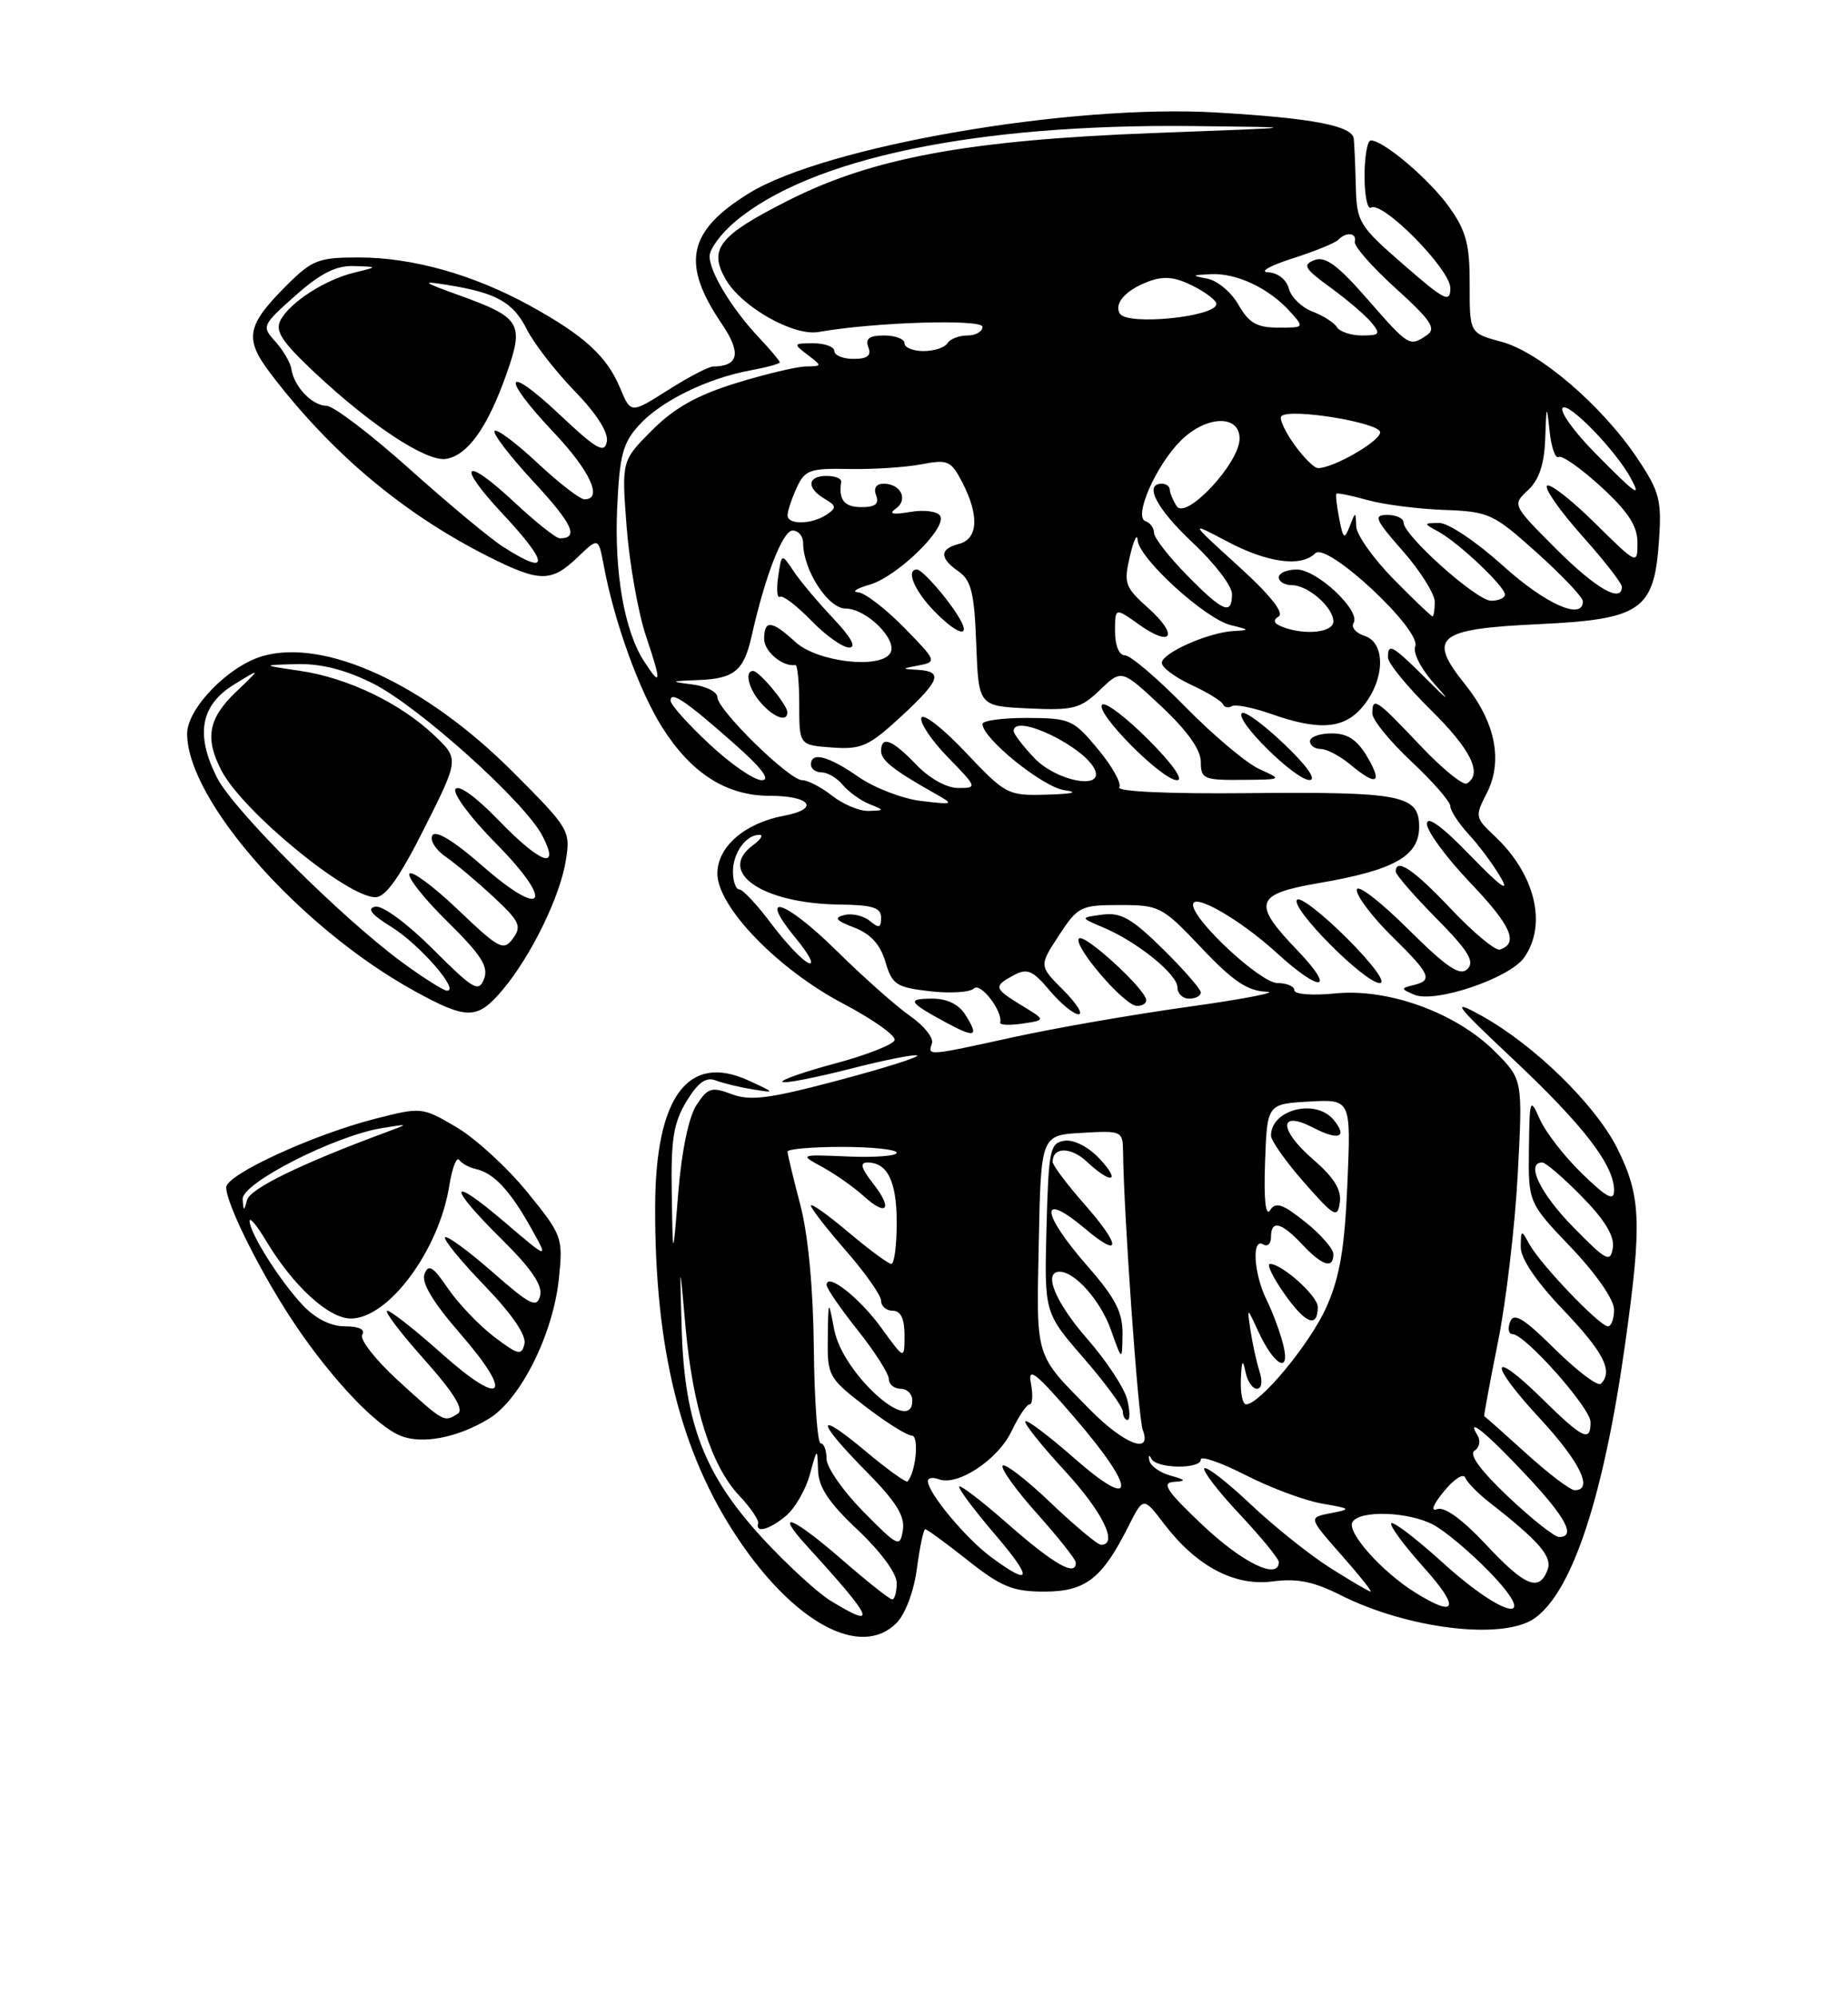 <?xml version="1.0" encoding="UTF-8" standalone="no"?>
<!DOCTYPE svg PUBLIC "-//W3C//DTD SVG 1.1//EN" "http://www.w3.org/Graphics/SVG/1.1/DTD/svg11.dtd" >
<svg xmlns="http://www.w3.org/2000/svg" xmlns:xlink="http://www.w3.org/1999/xlink" version="1.1" viewBox="0 0 237 256">
 <g >
 <path fill="currentColor"
d=" M 114.96 208.04 C 116.11 206.89 117.20 203.98 117.59 201.04 C 117.96 198.27 118.44 196.00 118.66 196.00 C 118.88 196.00 121.34 197.80 124.12 200.00 C 128.41 203.39 129.90 204.00 133.92 204.00 C 139.21 204.00 141.33 202.36 144.70 195.66 C 146.63 191.83 146.63 191.83 149.29 195.32 C 153.45 200.77 158.34 203.35 163.24 202.69 C 166.33 202.28 168.48 202.71 171.92 204.45 C 180.57 208.80 192.75 210.26 196.79 207.43 C 201.66 204.03 205.71 191.71 208.46 171.95 C 210.59 156.71 210.44 153.28 207.43 147.23 C 204.61 141.57 196.68 133.85 189.86 130.11 C 186.02 128.00 186.54 128.70 194.19 135.89 C 203.11 144.29 207.00 149.35 207.00 152.57 C 207.00 154.00 206.11 153.54 202.92 150.45 C 200.67 148.28 198.24 145.15 197.50 143.50 C 196.22 140.62 196.16 140.77 196.08 147.32 C 196.00 154.15 196.00 154.15 201.50 159.91 C 204.69 163.26 207.00 166.59 207.00 167.84 C 207.00 169.03 206.64 170.00 206.21 170.00 C 205.16 170.00 197.56 162.06 196.16 159.50 C 195.10 157.57 195.06 157.59 195.03 159.82 C 195.01 161.30 197.00 164.25 200.50 167.91 C 205.69 173.35 206.91 175.76 205.31 177.36 C 204.93 177.74 202.29 175.75 199.45 172.95 C 195.40 168.95 194.14 168.18 193.67 169.42 C 193.34 170.29 193.47 171.00 193.98 171.00 C 195.57 171.00 203.95 180.43 203.98 182.25 C 204.01 184.91 203.00 184.42 197.81 179.31 C 191.06 172.67 190.78 174.57 197.45 181.77 C 202.63 187.36 204.40 191.00 201.96 191.00 C 201.38 191.00 198.57 188.87 195.71 186.27 C 192.84 183.67 190.43 181.53 190.35 181.52 C 190.27 181.51 191.06 177.22 192.11 172.00 C 193.16 166.78 194.30 157.07 194.65 150.43 C 195.29 138.35 195.29 138.35 191.71 134.77 C 186.75 129.81 178.05 126.65 171.25 127.33 C 168.31 127.62 166.00 127.45 166.00 126.93 C 166.00 126.42 165.02 126.00 163.83 126.00 C 161.67 126.00 153.00 117.96 153.00 115.96 C 153.00 114.38 159.07 117.87 163.73 122.13 C 169.44 127.36 171.44 127.06 166.33 121.75 C 160.54 115.72 160.92 114.59 169.23 113.17 C 178.79 111.53 182.00 109.73 182.00 105.99 C 182.00 101.89 179.82 101.47 159.74 101.66 C 149.86 101.76 143.22 101.45 143.55 100.92 C 143.86 100.41 142.63 98.21 140.81 96.02 C 137.66 92.23 137.23 92.04 131.75 92.02 C 128.59 92.01 126.00 92.36 126.00 92.80 C 126.00 94.64 133.73 100.88 136.50 101.28 C 138.41 101.55 137.62 101.75 134.31 101.85 C 129.23 102.00 128.99 101.87 123.83 96.42 C 120.93 93.35 118.38 91.36 118.16 92.01 C 117.95 92.65 119.49 94.94 121.59 97.09 C 125.33 100.92 125.36 101.00 122.89 101.00 C 121.40 101.00 119.20 99.78 117.50 98.00 C 114.42 94.79 113.00 94.24 113.00 96.26 C 113.00 97.47 114.58 98.71 120.00 101.76 C 122.39 103.11 122.31 103.15 118.18 102.67 C 115.80 102.40 112.18 101.01 110.12 99.59 C 106.22 96.88 104.00 96.31 104.00 98.00 C 104.00 98.55 104.62 99.00 105.38 99.00 C 106.14 99.00 107.36 99.73 108.09 100.61 C 108.83 101.50 110.35 102.59 111.47 103.05 C 113.48 103.86 113.48 103.87 111.38 103.94 C 110.22 103.97 108.13 103.10 106.73 102.00 C 105.33 100.90 103.60 100.00 102.88 100.00 C 101.21 100.00 92.00 90.98 92.00 89.35 C 92.00 88.68 90.54 87.95 88.75 87.72 C 85.85 87.36 85.94 87.30 89.63 87.16 C 94.18 86.98 95.40 85.97 96.40 81.50 C 98.11 73.86 100.38 68.00 101.64 68.00 C 102.39 68.00 103.00 68.72 103.00 69.60 C 103.00 73.06 106.20 78.00 108.44 78.00 C 111.13 78.00 115.20 82.06 114.17 83.72 C 112.89 85.80 104.79 84.85 102.01 82.29 C 98.98 79.50 98.00 79.41 98.00 81.89 C 98.00 83.51 100.37 85.49 102.00 85.24 C 102.28 85.20 102.50 87.49 102.50 90.33 C 102.50 95.50 102.50 95.50 106.71 95.81 C 110.46 96.08 111.42 95.65 115.46 91.93 C 120.56 87.23 121.00 86.06 117.75 85.86 C 115.55 85.73 115.55 85.72 117.87 85.28 C 120.17 84.84 120.11 84.68 115.92 80.41 C 113.53 77.99 110.89 75.96 110.04 75.91 C 109.19 75.86 109.86 75.42 111.53 74.94 C 115.09 73.90 121.51 67.64 120.57 66.12 C 120.21 65.53 118.50 65.31 116.71 65.62 C 114.47 66.00 113.92 65.87 114.88 65.20 C 116.52 64.04 115.53 62.00 113.33 62.00 C 112.37 62.00 112.00 62.56 112.36 63.50 C 112.78 64.58 112.25 65.00 110.47 65.00 C 108.27 65.00 107.52 64.06 107.88 61.75 C 107.95 61.34 107.10 61.00 106.00 61.00 C 103.53 61.00 103.40 62.55 105.75 63.93 C 107.28 64.83 107.31 65.09 106.00 65.97 C 104.09 67.24 101.00 67.29 101.00 66.05 C 101.00 65.52 101.52 63.95 102.16 62.55 C 103.21 60.23 103.84 60.01 108.91 60.11 C 111.98 60.17 116.15 59.90 118.17 59.51 C 121.56 58.86 121.97 59.04 123.42 61.85 C 125.60 66.06 125.44 69.07 123.00 69.71 C 120.47 70.37 120.46 71.51 122.95 73.26 C 124.56 74.38 124.96 76.03 125.20 82.56 C 125.50 90.50 125.50 90.50 131.89 90.80 C 137.66 91.07 138.55 90.84 141.06 88.44 C 143.84 85.77 143.84 85.77 148.92 90.52 C 152.25 93.64 154.00 96.09 154.00 97.64 C 154.00 99.83 154.39 100.00 159.25 99.96 C 164.48 99.92 164.49 99.92 161.50 98.57 C 159.85 97.82 155.59 94.24 152.03 90.61 C 148.47 86.97 144.98 84.00 144.28 84.00 C 143.52 84.00 143.00 82.76 143.00 80.93 C 143.00 77.86 143.00 77.86 146.06 80.04 C 150.30 83.06 151.21 81.47 147.26 77.94 C 144.26 75.26 144.09 74.77 144.91 71.27 C 145.40 69.20 145.84 68.28 145.90 69.23 C 146.03 71.56 154.58 79.34 157.86 80.13 C 160.27 80.71 160.30 80.77 158.22 80.88 C 154.98 81.05 149.00 83.70 149.00 84.97 C 149.00 85.55 150.69 86.81 152.75 87.77 C 154.81 88.72 156.65 89.84 156.84 90.26 C 157.02 90.67 157.53 90.79 157.98 90.51 C 158.42 90.24 160.69 90.69 163.02 91.51 C 169.33 93.73 172.52 93.43 174.93 90.37 C 177.65 86.91 177.68 82.35 174.99 81.50 C 173.88 81.14 173.25 80.40 173.59 79.85 C 174.55 78.30 168.92 73.00 166.31 73.00 C 165.04 73.00 164.00 73.45 164.00 74.00 C 164.00 74.55 164.75 75.00 165.67 75.00 C 167.74 75.00 171.00 77.85 171.00 79.65 C 171.00 81.07 167.37 81.46 164.50 80.36 C 163.35 79.92 163.19 79.50 163.99 79.01 C 164.72 78.55 162.85 76.21 158.82 72.56 C 152.50 66.82 152.50 66.82 157.40 69.41 C 162.58 72.15 166.88 72.72 168.69 70.91 C 170.18 69.42 182.32 80.73 181.50 82.85 C 181.17 83.73 182.30 85.85 184.22 87.96 C 186.10 90.04 185.66 89.75 183.20 87.29 C 178.53 82.64 178.00 82.34 178.00 84.28 C 178.00 84.99 180.47 88.01 183.50 91.00 C 188.66 96.09 190.16 99.16 188.13 100.42 C 187.65 100.72 184.92 98.50 182.07 95.48 C 176.47 89.56 176.00 89.25 176.00 91.46 C 176.00 92.26 178.25 95.02 181.00 97.60 C 183.75 100.17 186.00 102.75 186.00 103.33 C 186.00 103.91 187.07 105.54 188.37 106.95 C 189.67 108.35 191.53 110.85 192.48 112.50 C 193.66 114.52 192.39 113.61 188.61 109.70 C 184.92 105.89 183.00 104.49 183.00 105.61 C 183.00 106.55 185.51 109.95 188.58 113.17 C 193.80 118.64 194.80 120.90 192.36 121.71 C 191.80 121.90 188.99 119.57 186.11 116.53 C 181.31 111.45 179.00 109.89 179.00 111.72 C 179.00 112.11 181.34 114.81 184.21 117.71 C 188.30 121.86 189.16 123.24 188.20 124.20 C 187.24 125.16 185.59 124.05 180.49 118.99 C 176.86 115.40 174.00 113.23 174.00 114.07 C 174.00 114.90 176.03 117.57 178.50 120.00 C 183.48 124.88 183.82 125.66 181.25 126.27 C 179.63 126.66 179.64 126.75 181.36 127.49 C 184.00 128.63 193.61 125.39 195.47 122.73 C 198.46 118.47 196.87 112.00 191.64 107.12 C 189.19 104.83 189.15 104.61 190.65 101.71 C 192.79 97.58 191.80 92.58 187.88 87.70 C 183.02 81.65 184.28 80.61 197.33 80.00 C 210.49 79.38 212.15 78.23 212.76 69.29 C 213.12 64.11 212.83 63.00 210.00 58.77 C 205.49 52.02 197.44 45.11 192.57 43.81 C 188.47 42.71 188.47 42.71 188.48 36.49 C 188.50 31.37 188.04 29.61 185.89 26.59 C 183.37 23.04 177.45 18.00 175.81 18.00 C 175.36 18.00 175.00 20.05 175.00 22.56 C 175.00 25.07 175.37 26.89 175.83 26.61 C 177.29 25.70 186.00 34.52 186.00 36.91 C 186.00 38.88 185.31 38.54 180.00 33.92 C 174.28 28.94 173.99 28.48 173.88 23.85 C 173.81 21.18 173.69 18.46 173.62 17.79 C 173.45 16.12 168.34 15.14 156.00 14.42 C 137.24 13.31 105.79 18.75 96.04 24.78 C 88.19 29.63 87.32 33.77 92.54 41.47 C 95.10 45.24 94.77 46.94 91.45 46.98 C 90.87 46.99 88.26 48.35 85.65 50.01 C 80.90 53.02 80.90 53.02 79.54 49.76 C 77.82 45.65 74.95 43.03 68.00 39.20 C 60.74 35.20 52.93 33.00 45.99 33.00 C 40.82 33.00 40.02 33.31 36.69 36.65 C 31.62 41.72 31.31 43.40 34.64 47.80 C 42.41 58.03 51.74 65.87 62.72 71.38 C 69.21 74.64 70.71 74.65 74.07 71.43 C 76.75 68.86 76.75 68.86 77.44 72.54 C 78.81 79.81 81.99 88.59 84.94 93.25 C 88.68 99.14 93.16 101.99 98.69 102.00 C 103.99 102.00 105.19 103.69 100.52 104.56 C 95.50 105.50 92.00 108.54 92.00 111.96 C 92.00 116.22 99.75 124.23 108.12 128.63 C 111.94 130.64 114.92 132.75 114.73 133.32 C 114.54 133.89 111.13 135.23 107.14 136.30 C 103.16 137.36 100.10 138.43 100.34 138.67 C 100.57 138.91 104.47 138.16 109.00 137.00 C 113.53 135.84 117.41 135.08 117.63 135.29 C 117.84 135.51 113.23 136.96 107.37 138.51 C 98.66 140.82 96.20 141.14 93.83 140.24 C 91.25 139.27 90.77 139.42 89.32 141.64 C 88.33 143.15 87.42 147.53 86.99 152.81 C 86.29 161.50 86.29 161.50 86.15 153.00 C 86.03 146.04 86.38 143.89 88.04 141.16 C 89.52 138.73 90.55 138.00 91.79 138.48 C 92.73 138.84 94.85 139.36 96.50 139.62 C 99.47 140.10 99.47 140.09 96.02 138.50 C 88.24 134.92 84.06 140.56 84.02 154.68 C 83.97 172.86 87.26 186.11 94.53 197.04 C 101.83 208.02 110.38 212.62 114.96 208.04 Z  M 62.70 181.84 C 66.76 179.37 70.94 171.01 71.68 163.85 C 72.22 158.60 72.11 158.32 67.58 152.75 C 65.02 149.61 60.93 145.87 58.50 144.45 C 54.13 141.89 54.03 141.88 48.10 143.40 C 40.09 145.45 29.00 150.56 29.01 152.19 C 29.03 154.42 33.67 163.62 37.98 169.97 C 42.70 176.93 48.25 182.75 51.35 184.02 C 54.14 185.16 58.68 184.28 62.70 181.84 Z  M 64.47 126.86 C 68.12 122.51 71.83 114.93 72.57 110.26 C 73.18 106.46 73.01 106.17 65.72 98.89 C 54.56 87.72 41.72 81.79 33.69 84.09 C 29.32 85.34 24.00 90.80 24.00 94.04 C 24.00 102.56 38.43 118.90 53.10 126.99 C 59.92 130.74 61.21 130.73 64.47 126.86 Z  M 172.78 120.30 C 169.64 117.16 166.75 114.92 166.35 115.32 C 165.37 116.29 175.01 126.00 176.95 126.00 C 177.83 126.00 176.07 123.59 172.78 120.30 Z  M 147.27 94.80 C 144.41 91.94 141.75 89.92 141.35 90.32 C 140.38 91.29 149.01 100.00 150.95 100.00 C 151.85 100.00 150.34 97.87 147.27 94.80 Z  M 164.69 95.37 C 162.05 92.85 159.60 91.06 159.26 91.41 C 158.34 92.33 166.13 100.00 167.95 99.98 C 168.89 99.96 167.60 98.14 164.69 95.37 Z  M 175.34 97.00 C 174.05 94.81 172.82 94.00 170.78 94.00 C 169.25 94.00 168.00 94.45 168.00 95.00 C 168.00 95.55 168.63 96.00 169.39 96.00 C 170.15 96.00 171.84 96.89 173.14 97.97 C 176.55 100.81 177.37 100.44 175.34 97.00 Z  M 100.97 91.25 C 100.92 90.28 97.36 86.00 96.59 86.00 C 95.42 86.00 96.03 88.38 97.65 90.17 C 99.35 92.04 101.03 92.59 100.97 91.25 Z  M 106.85 79.25 C 104.90 77.19 102.61 74.47 101.77 73.20 C 100.24 70.90 100.24 70.90 99.80 73.90 C 99.56 75.55 99.66 76.71 100.02 76.49 C 100.39 76.26 102.19 77.64 104.04 79.54 C 105.88 81.44 108.07 83.00 108.90 83.00 C 109.88 83.00 109.16 81.69 106.85 79.25 Z  M 123.05 79.25 C 121.64 76.82 118.30 73.00 117.59 73.00 C 116.16 73.00 117.22 75.62 119.69 78.20 C 122.69 81.33 124.61 81.93 123.05 79.25 Z  M 106.50 205.16 C 104.85 204.15 100.95 200.57 97.83 197.20 C 90.38 189.13 87.80 182.51 87.43 170.50 C 87.16 161.50 87.16 161.50 87.91 170.00 C 88.83 180.36 91.21 187.87 94.77 191.66 C 96.25 193.22 97.35 194.84 97.23 195.25 C 96.83 196.57 98.72 196.05 100.84 194.25 C 101.97 193.29 103.33 190.93 103.86 189.00 C 104.81 185.52 104.82 185.52 104.91 188.45 C 104.98 190.63 106.30 192.62 110.00 196.09 C 112.93 198.85 115.00 201.66 115.00 202.89 C 115.00 204.05 114.74 205.00 114.42 205.00 C 114.10 205.00 111.26 202.75 108.09 200.00 C 101.58 194.33 99.13 193.39 103.57 198.25 C 112.09 207.58 112.65 208.92 106.50 205.16 Z  M 181.50 204.12 C 177.20 201.45 172.67 196.35 173.45 195.08 C 174.40 193.54 180.61 193.74 183.80 195.42 C 185.28 196.20 188.51 198.90 190.96 201.42 C 197.70 208.35 193.01 207.51 185.13 200.38 C 181.71 197.28 178.70 194.97 178.43 195.24 C 178.16 195.50 180.02 198.03 182.56 200.86 C 187.29 206.12 186.85 207.46 181.50 204.12 Z  M 170.58 200.95 C 167.94 199.28 163.35 195.61 160.38 192.80 C 157.41 189.99 154.75 187.92 154.46 188.20 C 154.18 188.49 156.21 191.13 158.97 194.07 C 161.74 197.02 164.00 199.78 164.00 200.21 C 164.00 202.56 159.39 200.34 154.30 195.54 C 149.67 191.17 148.90 190.05 150.50 189.94 C 152.19 189.82 152.12 189.69 150.07 189.12 C 148.74 188.75 147.54 187.88 147.40 187.20 C 147.26 186.51 147.38 186.41 147.66 186.97 C 148.29 188.25 154.00 188.34 154.00 187.07 C 154.00 186.56 156.59 187.46 159.75 189.07 C 162.91 190.69 167.30 192.32 169.50 192.71 C 173.31 193.37 173.36 193.43 170.65 193.95 C 167.80 194.50 167.80 194.50 171.98 199.25 C 174.29 201.86 175.99 204.00 175.78 204.00 C 175.57 204.00 173.23 202.63 170.58 200.95 Z  M 190.53 197.93 C 187.56 194.75 185.25 193.08 184.32 193.43 C 183.43 193.77 183.77 192.87 185.18 191.15 C 186.45 189.59 187.68 188.79 187.91 189.39 C 188.14 189.98 189.49 191.37 190.91 192.48 C 197.46 197.60 199.12 199.52 198.46 201.25 C 197.37 204.07 195.57 203.32 190.53 197.93 Z  M 127.11 199.58 C 123.87 197.19 119.00 191.34 119.00 189.84 C 119.00 189.41 119.63 189.31 120.41 189.60 C 122.80 190.52 127.99 187.09 129.72 183.45 C 130.63 181.55 131.67 180.00 132.05 180.00 C 132.42 180.00 132.49 178.78 132.21 177.29 C 131.78 175.09 132.85 175.94 137.91 181.82 C 145.84 191.03 145.72 193.90 137.71 186.85 C 134.52 184.05 131.72 181.94 131.50 182.17 C 131.27 182.40 133.54 185.25 136.54 188.50 C 141.39 193.75 143.48 198.00 141.20 198.00 C 140.76 198.00 137.84 195.56 134.71 192.58 C 131.58 189.59 128.82 187.48 128.58 187.87 C 128.34 188.26 130.34 191.04 133.03 194.04 C 135.71 197.04 137.93 199.84 137.96 200.25 C 138.07 202.16 135.21 200.55 129.36 195.42 C 125.86 192.34 123.00 190.16 123.00 190.56 C 123.00 190.96 125.06 193.70 127.58 196.64 C 132.51 202.41 132.34 203.44 127.11 199.58 Z  M 110.70 193.73 C 108.12 191.11 106.00 188.07 106.00 186.98 C 106.00 185.89 105.66 185.00 105.25 185.00 C 104.84 185.00 104.44 179.48 104.37 172.75 C 104.29 165.05 103.64 158.22 102.62 154.36 C 101.73 150.98 101.00 147.94 101.00 147.61 C 101.00 147.27 104.15 147.00 108.00 147.00 C 111.85 147.00 115.00 147.34 115.00 147.75 C 115.00 148.16 112.19 148.38 108.75 148.23 C 102.50 147.97 102.50 147.97 105.50 149.60 C 107.15 150.51 109.51 152.17 110.75 153.29 C 113.76 156.04 114.55 154.96 111.94 151.65 C 110.45 149.75 110.24 149.00 111.23 149.00 C 113.82 149.00 115.00 151.41 115.00 156.70 C 115.00 159.61 114.69 162.00 114.31 162.00 C 113.94 162.00 111.46 160.17 108.81 157.94 C 106.17 155.71 104.00 154.17 104.00 154.53 C 104.00 154.89 106.03 157.49 108.50 160.32 C 110.97 163.15 113.00 166.04 113.00 166.73 C 113.00 167.43 113.67 168.00 114.50 168.00 C 115.52 168.00 116.00 169.02 116.00 171.15 C 116.00 174.30 116.00 174.30 113.03 170.20 C 110.22 166.32 105.99 163.01 106.01 164.71 C 106.02 165.15 107.81 167.75 110.00 170.50 C 112.19 173.25 113.98 176.06 113.99 176.75 C 114.00 177.44 114.67 178.00 115.50 178.00 C 116.33 178.00 117.00 178.68 117.00 179.50 C 117.00 184.11 108.06 176.03 106.99 170.44 C 106.23 166.50 106.23 166.50 106.16 171.50 C 106.09 176.33 106.25 176.63 110.95 180.25 C 113.63 182.31 116.32 184.00 116.93 184.00 C 117.89 184.00 117.48 188.61 116.40 189.88 C 116.22 190.08 113.81 188.35 111.04 186.03 C 104.54 180.59 104.56 181.98 111.09 188.59 C 114.92 192.47 116.08 194.32 115.79 196.12 C 115.43 198.38 115.18 198.27 110.70 193.73 Z  M 193.41 191.83 C 189.87 188.48 188.35 186.40 189.10 185.94 C 189.74 185.55 189.91 184.66 189.49 183.98 C 187.91 181.42 190.68 183.69 195.75 189.10 C 200.83 194.51 202.15 197.00 199.94 197.00 C 199.36 197.00 196.42 194.67 193.41 191.83 Z  M 139.77 180.66 C 132.64 173.42 132.92 174.31 133.22 159.26 C 133.50 145.50 133.50 145.50 138.75 145.20 C 143.90 144.90 144.00 144.95 144.03 147.70 C 144.12 155.61 145.97 181.76 146.55 183.26 C 147.80 186.52 144.16 185.13 139.77 180.66 Z  M 144.55 179.35 C 144.18 177.88 141.89 174.41 139.44 171.61 C 135.35 166.94 133.73 163.00 135.89 163.00 C 137.87 163.00 141.16 166.73 142.49 170.50 C 143.91 174.50 143.91 174.50 143.96 170.98 C 143.99 168.21 143.05 166.38 139.50 162.32 C 133.42 155.37 133.26 152.51 139.23 157.54 C 143.82 161.40 143.76 159.67 139.12 154.40 C 136.86 151.83 135.00 149.36 135.00 148.92 C 135.00 146.98 137.33 146.97 139.39 148.90 C 142.56 151.87 143.84 151.52 140.96 148.46 C 139.59 147.00 137.71 146.04 136.54 146.21 C 134.65 146.48 134.48 147.31 134.21 157.38 C 133.93 168.26 133.93 168.26 138.96 174.05 C 141.73 177.24 144.00 180.33 144.00 180.92 C 144.00 181.51 144.27 182.00 144.61 182.00 C 144.94 182.00 144.92 180.81 144.55 179.35 Z  M 159.14 176.75 C 159.23 174.40 159.39 174.12 159.71 175.75 C 159.94 176.99 160.61 178.00 161.19 178.00 C 161.82 178.00 161.95 177.10 161.52 175.75 C 161.13 174.51 160.61 172.15 160.37 170.50 C 159.92 167.50 159.92 167.50 161.36 170.63 C 163.39 175.04 165.51 176.20 164.58 172.40 C 164.19 170.80 163.22 168.19 162.43 166.60 C 160.79 163.27 160.50 158.58 162.00 159.50 C 162.55 159.84 163.00 159.42 163.00 158.56 C 163.00 156.32 164.30 156.63 167.00 159.50 C 169.57 162.24 171.00 162.69 171.00 160.75 C 171.00 160.06 169.38 158.20 167.39 156.62 C 164.48 154.30 163.60 154.01 162.88 155.12 C 162.31 155.99 162.07 153.73 162.24 149.00 C 162.50 141.50 162.50 141.50 167.88 141.19 C 173.26 140.89 173.26 140.89 172.80 151.69 C 172.45 159.97 171.83 163.67 170.12 167.50 C 168.05 172.18 161.58 180.00 159.80 180.00 C 159.36 180.00 159.06 178.54 159.14 176.75 Z  M 169.00 167.51 C 169.00 166.12 164.43 162.00 162.87 162.00 C 162.40 162.00 163.25 163.75 164.76 165.89 C 167.43 169.68 169.00 170.28 169.00 167.51 Z  M 168.43 148.63 C 163.98 144.78 163.96 142.23 168.40 144.53 C 171.69 146.24 172.89 145.78 171.02 143.52 C 168.72 140.76 163.00 142.21 163.00 145.56 C 163.00 146.20 164.91 148.90 167.25 151.56 C 171.12 155.96 171.53 156.19 171.83 154.12 C 172.06 152.50 171.08 150.92 168.43 148.63 Z  M 201.75 157.27 C 197.51 152.95 195.62 149.00 197.79 149.00 C 198.23 149.00 200.52 150.97 202.88 153.38 C 205.82 156.37 207.07 158.44 206.84 159.93 C 206.53 161.89 206.03 161.63 201.75 157.27 Z  M 119.52 133.75 C 119.77 133.06 118.52 131.48 116.74 130.24 C 114.96 129.00 110.72 125.24 107.32 121.89 C 100.62 115.29 97.04 114.17 102.05 120.25 C 103.75 122.31 104.50 123.74 103.72 123.44 C 102.94 123.15 100.80 120.90 98.96 118.45 C 97.13 116.00 95.26 114.00 94.81 114.00 C 94.37 114.00 94.00 112.97 94.00 111.70 C 94.00 109.31 95.67 107.00 97.39 107.00 C 97.94 107.00 97.57 107.59 96.58 108.32 C 91.85 111.78 97.79 115.84 107.75 115.94 C 111.90 115.99 113.00 116.34 113.00 117.62 C 113.00 118.93 112.72 119.01 111.55 118.04 C 110.75 117.38 109.29 117.03 108.30 117.28 C 106.90 117.62 107.17 117.98 109.55 118.89 C 111.66 119.70 112.89 121.05 113.55 123.28 C 114.41 126.20 114.94 126.55 119.25 127.05 C 121.87 127.35 124.41 127.19 124.91 126.69 C 125.74 125.86 128.65 129.66 128.27 131.07 C 128.19 131.38 129.47 131.44 131.12 131.20 C 134.13 130.75 134.13 130.75 131.06 128.89 C 127.45 126.69 127.37 126.41 130.02 124.99 C 131.73 124.07 132.45 124.38 134.61 126.95 C 136.02 128.63 137.69 130.00 138.32 130.00 C 138.95 130.00 138.06 128.60 136.36 126.90 C 133.25 123.79 133.25 123.79 135.80 119.90 C 138.23 116.18 138.60 116.00 143.62 116.00 C 148.71 116.00 149.06 116.19 154.09 121.50 C 158.10 125.75 160.00 127.02 162.40 127.11 C 164.10 127.16 159.65 128.03 152.50 129.03 C 145.35 130.02 135.25 131.78 130.05 132.92 C 118.94 135.36 118.93 135.37 119.52 133.75 Z  M 123.83 130.10 C 122.98 128.74 121.48 128.00 119.59 128.00 C 116.26 128.00 116.48 128.43 121.16 130.97 C 125.09 133.10 125.60 132.93 123.83 130.10 Z  M 147.00 128.20 C 147.00 126.86 139.08 119.59 138.38 120.29 C 137.54 121.13 144.09 128.80 145.75 128.92 C 146.44 128.96 147.00 128.64 147.00 128.20 Z  M 154.00 127.21 C 154.00 126.78 151.81 124.27 149.13 121.63 C 145.16 117.72 143.74 116.91 141.38 117.23 C 138.50 117.61 138.50 117.61 141.50 118.88 C 145.84 120.71 151.00 124.87 151.00 126.55 C 151.00 127.35 151.68 128.00 152.50 128.00 C 153.32 128.00 154.00 127.65 154.00 127.21 Z  M 90.96 95.36 C 88.23 92.81 86.00 90.32 86.00 89.81 C 86.00 88.52 87.91 89.80 94.08 95.25 C 97.70 98.44 98.88 100.00 97.69 100.00 C 96.71 100.00 93.68 97.91 90.96 95.36 Z  M 132.69 97.20 C 131.21 95.65 130.00 94.08 130.00 93.70 C 130.00 91.29 139.31 95.80 140.45 98.75 C 141.43 101.28 135.45 100.08 132.69 97.20 Z  M 82.59 84.75 C 80.08 80.88 78.77 73.40 79.15 65.12 C 79.46 58.30 79.87 56.76 82.00 54.44 C 84.83 51.37 90.72 48.49 96.25 47.47 C 98.31 47.09 100.00 46.63 100.00 46.44 C 100.00 46.25 98.81 44.84 97.36 43.30 C 93.86 39.58 91.01 34.89 91.00 32.84 C 91.00 31.93 92.46 29.94 94.25 28.43 C 103.89 20.29 125.11 15.85 152.97 16.16 C 167.50 16.32 167.50 16.32 148.00 17.05 C 124.23 17.95 111.89 20.22 101.04 25.72 C 92.22 30.19 90.86 31.89 93.03 35.74 C 95.02 39.29 101.76 43.13 105.00 42.55 C 112.09 41.29 126.00 40.86 126.00 41.89 C 126.00 42.50 125.13 43.00 124.06 43.00 C 122.99 43.00 121.84 43.45 121.50 44.00 C 121.16 44.55 119.78 45.00 118.44 45.00 C 117.10 45.00 116.00 44.55 116.00 44.00 C 116.00 43.45 114.83 43.00 113.39 43.00 C 111.49 43.00 110.94 43.40 111.36 44.50 C 111.78 45.58 111.25 46.00 109.47 46.00 C 108.11 46.00 107.00 45.55 107.00 45.00 C 107.00 44.45 105.79 44.00 104.31 44.00 C 101.73 44.00 101.70 44.06 103.56 45.47 C 105.46 46.91 105.46 46.94 103.36 46.97 C 102.18 46.99 98.14 47.95 94.38 49.11 C 89.40 50.65 86.48 52.28 83.63 55.14 C 79.71 59.06 79.71 59.06 80.37 67.60 C 80.73 72.29 81.85 78.58 82.86 81.57 C 84.86 87.51 84.81 88.17 82.59 84.75 Z  M 178.71 74.22 C 176.12 71.58 173.97 68.55 173.93 67.47 C 173.86 65.52 173.85 65.52 173.09 67.47 C 172.41 69.20 172.25 69.08 171.75 66.47 C 171.43 64.84 171.27 63.40 171.39 63.28 C 171.51 63.15 173.32 63.52 175.40 64.10 C 177.48 64.68 181.90 65.24 185.22 65.36 C 190.96 65.57 191.52 65.83 197.12 70.86 C 200.35 73.76 203.00 76.56 203.00 77.07 C 203.00 79.58 198.19 77.43 192.74 72.50 C 189.38 69.47 185.73 67.01 184.58 67.03 C 182.52 67.06 182.52 67.07 184.50 68.16 C 187.11 69.60 193.00 75.17 193.00 76.20 C 193.00 76.64 192.20 77.00 191.23 77.00 C 189.37 77.00 180.00 68.63 180.00 66.97 C 180.00 66.43 179.06 66.00 177.92 66.00 C 176.09 66.00 176.34 66.58 179.92 70.64 C 182.16 73.19 184.00 76.12 184.00 77.14 C 184.00 78.16 183.87 79.00 183.71 79.00 C 183.55 79.00 181.30 76.85 178.71 74.22 Z  M 152.21 73.71 C 149.89 71.35 148.00 68.92 148.00 68.30 C 148.00 67.67 147.50 67.00 146.90 66.80 C 145.34 66.28 148.23 59.68 151.40 56.51 C 154.67 53.24 159.01 53.09 158.97 56.25 C 158.94 59.39 152.07 66.72 150.90 64.87 C 150.42 64.11 150.02 63.16 150.02 62.75 C 150.01 62.34 149.55 62.00 149.00 62.00 C 146.64 62.00 148.35 65.25 153.00 69.60 C 155.75 72.17 158.00 75.11 158.00 76.14 C 158.00 78.92 156.85 78.44 152.21 73.71 Z  M 199.57 70.36 C 193.94 64.72 193.93 64.71 195.97 62.82 C 197.39 61.49 198.05 59.51 198.17 56.21 C 198.32 51.83 198.36 51.76 198.73 55.27 C 198.95 57.34 199.47 58.83 199.89 58.57 C 200.31 58.31 202.75 60.03 205.33 62.39 C 208.81 65.59 210.00 67.41 210.00 69.56 C 210.00 72.41 209.97 72.40 204.52 67.02 C 201.51 64.05 198.76 61.91 198.40 62.26 C 198.05 62.62 200.06 65.49 202.88 68.65 C 205.70 71.81 208.00 74.76 208.00 75.20 C 208.00 77.36 204.67 75.45 199.57 70.36 Z  M 64.50 70.07 C 62.85 69.02 57.45 64.52 52.50 60.09 C 47.55 55.66 42.77 52.02 41.87 52.01 C 40.04 52.00 37.70 49.55 37.37 47.31 C 37.25 46.49 36.33 44.91 35.33 43.80 C 33.54 41.82 33.59 41.70 37.88 37.89 C 41.10 35.03 43.08 34.03 45.38 34.10 C 48.50 34.20 48.50 34.20 45.48 34.93 C 41.72 35.83 37.22 38.72 35.99 41.02 C 35.24 42.41 36.10 43.75 40.28 47.68 C 47.52 54.49 54.65 59.19 57.18 58.82 C 59.95 58.40 62.53 54.80 64.93 48.00 C 67.26 41.43 66.82 40.71 58.84 37.83 C 54.12 36.13 53.95 35.97 57.36 36.52 C 63.64 37.52 65.81 38.73 67.56 42.21 C 68.47 44.02 71.23 47.58 73.70 50.13 C 76.54 53.06 78.06 55.45 77.82 56.63 C 77.52 58.18 76.47 57.57 71.73 53.10 C 64.68 46.47 64.15 48.16 71.00 55.41 C 75.68 60.35 77.36 64.00 74.96 64.00 C 74.38 64.00 71.68 61.91 68.94 59.35 C 66.21 56.79 63.73 54.94 63.43 55.23 C 63.14 55.53 65.38 58.46 68.42 61.74 C 73.44 67.16 74.29 69.00 71.79 69.00 C 71.31 69.00 68.68 66.91 65.94 64.35 C 59.52 58.35 58.41 59.39 64.40 65.79 C 70.49 72.30 70.52 73.93 64.50 70.07 Z  M 204.52 58.02 C 201.83 55.29 199.98 52.70 200.41 52.27 C 201.18 51.52 207.23 57.75 209.12 61.25 C 210.58 63.94 209.83 63.41 204.52 58.02 Z  M 165.96 56.94 C 164.76 55.26 164.03 53.64 164.33 53.34 C 165.39 52.27 177.00 54.17 177.00 55.41 C 177.00 56.55 171.01 60.00 169.03 60.00 C 168.54 60.00 167.16 58.62 165.96 56.94 Z  M 175.35 38.32 C 171.55 33.97 169.96 32.80 168.57 33.34 C 167.00 33.94 167.29 34.43 170.62 36.85 C 172.76 38.40 175.12 40.42 175.87 41.33 C 177.09 42.81 176.96 43.00 174.68 43.00 C 173.27 43.00 171.82 42.52 171.46 41.94 C 171.10 41.35 169.68 40.45 168.31 39.93 C 166.93 39.40 165.57 38.08 165.29 36.99 C 164.99 35.84 163.87 34.96 162.63 34.90 C 161.46 34.85 162.84 34.06 165.69 33.15 C 168.54 32.24 171.21 31.16 171.61 30.75 C 172.65 29.67 174.04 29.83 173.75 30.99 C 173.61 31.53 175.97 34.22 179.00 36.96 C 183.53 41.06 184.23 42.12 183.00 42.95 C 180.76 44.47 180.70 44.44 175.35 38.32 Z  M 158.84 39.08 C 157.93 37.47 156.13 35.96 154.84 35.72 C 152.75 35.32 152.80 35.26 155.30 35.14 C 158.58 34.98 162.72 36.93 165.41 39.90 C 167.31 42.00 167.30 42.00 163.90 41.99 C 161.19 41.99 160.16 41.39 158.84 39.08 Z  M 143.62 40.20 C 142.83 38.92 144.34 37.20 147.21 36.11 C 149.23 35.34 150.63 35.47 152.94 36.62 C 154.62 37.46 156.00 38.51 156.00 38.95 C 156.00 40.61 144.59 41.77 143.62 40.20 Z  M 51.14 177.03 C 48.20 174.35 46.09 171.67 46.45 171.08 C 46.87 170.40 46.04 170.00 44.25 170.00 C 42.41 170.00 40.44 169.01 38.79 167.25 C 35.88 164.15 32.01 158.02 32.01 156.50 C 32.01 155.95 32.95 157.07 34.10 159.00 C 37.59 164.82 42.14 169.00 45.00 169.00 C 49.81 169.00 56.29 160.27 57.61 152.02 C 57.98 149.72 58.56 148.21 58.89 148.67 C 59.23 149.13 60.17 149.65 61.00 149.83 C 63.29 150.33 65.36 152.52 68.01 157.23 C 70.41 161.50 70.41 161.50 64.70 156.63 C 57.49 150.47 57.29 151.88 64.38 158.88 C 68.16 162.61 69.61 164.76 69.27 166.08 C 68.84 167.71 68.02 167.30 63.16 163.04 C 60.07 160.34 57.34 158.33 57.08 158.59 C 56.82 158.84 59.10 161.63 62.14 164.78 C 65.64 168.40 67.52 171.14 67.26 172.25 C 66.90 173.79 66.45 173.68 63.33 171.31 C 61.40 169.83 58.75 167.05 57.44 165.13 C 55.54 162.33 54.95 161.97 54.44 163.29 C 54.02 164.40 55.50 166.88 59.00 170.91 C 65.99 178.94 64.56 180.55 56.68 173.52 C 53.28 170.49 50.13 168.01 49.67 168.00 C 49.21 168.00 51.33 170.80 54.38 174.22 C 58.21 178.52 59.54 180.67 58.71 181.20 C 56.94 182.32 56.97 182.34 51.14 177.03 Z  M 31.12 153.70 C 30.98 151.66 42.95 145.56 49.00 144.59 C 52.50 144.02 52.50 144.02 49.50 145.13 C 38.56 149.18 32.06 152.35 31.68 153.82 C 31.29 155.30 31.22 155.28 31.12 153.70 Z  M 51.61 123.37 C 43.78 117.62 29.98 103.87 27.84 99.69 C 25.03 94.17 25.71 90.39 30.00 87.75 C 33.50 85.59 33.50 85.59 30.25 88.70 C 26.70 92.09 26.24 94.65 28.42 98.80 C 31.16 104.02 44.52 115.00 48.14 115.00 C 49.45 115.00 51.25 112.46 54.43 106.14 C 58.88 97.28 58.88 97.28 55.69 94.25 C 51.37 90.14 44.59 86.88 38.52 85.99 C 33.50 85.25 33.50 85.25 38.05 85.12 C 41.14 85.04 44.28 85.83 47.79 87.58 C 53.63 90.49 67.32 102.79 69.57 107.14 C 71.91 111.66 69.31 110.70 63.85 105.04 C 61.05 102.14 58.80 100.52 58.41 101.14 C 58.05 101.72 60.38 104.85 63.59 108.09 C 71.21 115.79 69.85 117.98 61.82 110.94 C 58.27 107.83 55.89 106.37 55.46 107.06 C 55.09 107.66 55.84 108.90 57.14 109.80 C 58.44 110.70 61.21 113.02 63.30 114.97 C 66.63 118.07 66.94 118.72 65.79 120.28 C 64.58 121.93 64.03 121.65 58.75 116.61 C 55.60 113.61 52.79 111.53 52.51 111.99 C 52.22 112.45 54.43 115.23 57.42 118.16 C 61.72 122.40 62.68 123.91 62.08 125.47 C 61.40 127.24 60.72 126.85 55.54 121.67 C 52.25 118.38 49.07 116.03 48.13 116.21 C 47.00 116.43 47.63 117.23 50.23 118.83 C 53.81 121.05 59.02 127.03 57.32 126.98 C 56.87 126.96 54.30 125.34 51.61 123.37 Z "/>
</g>
</svg>